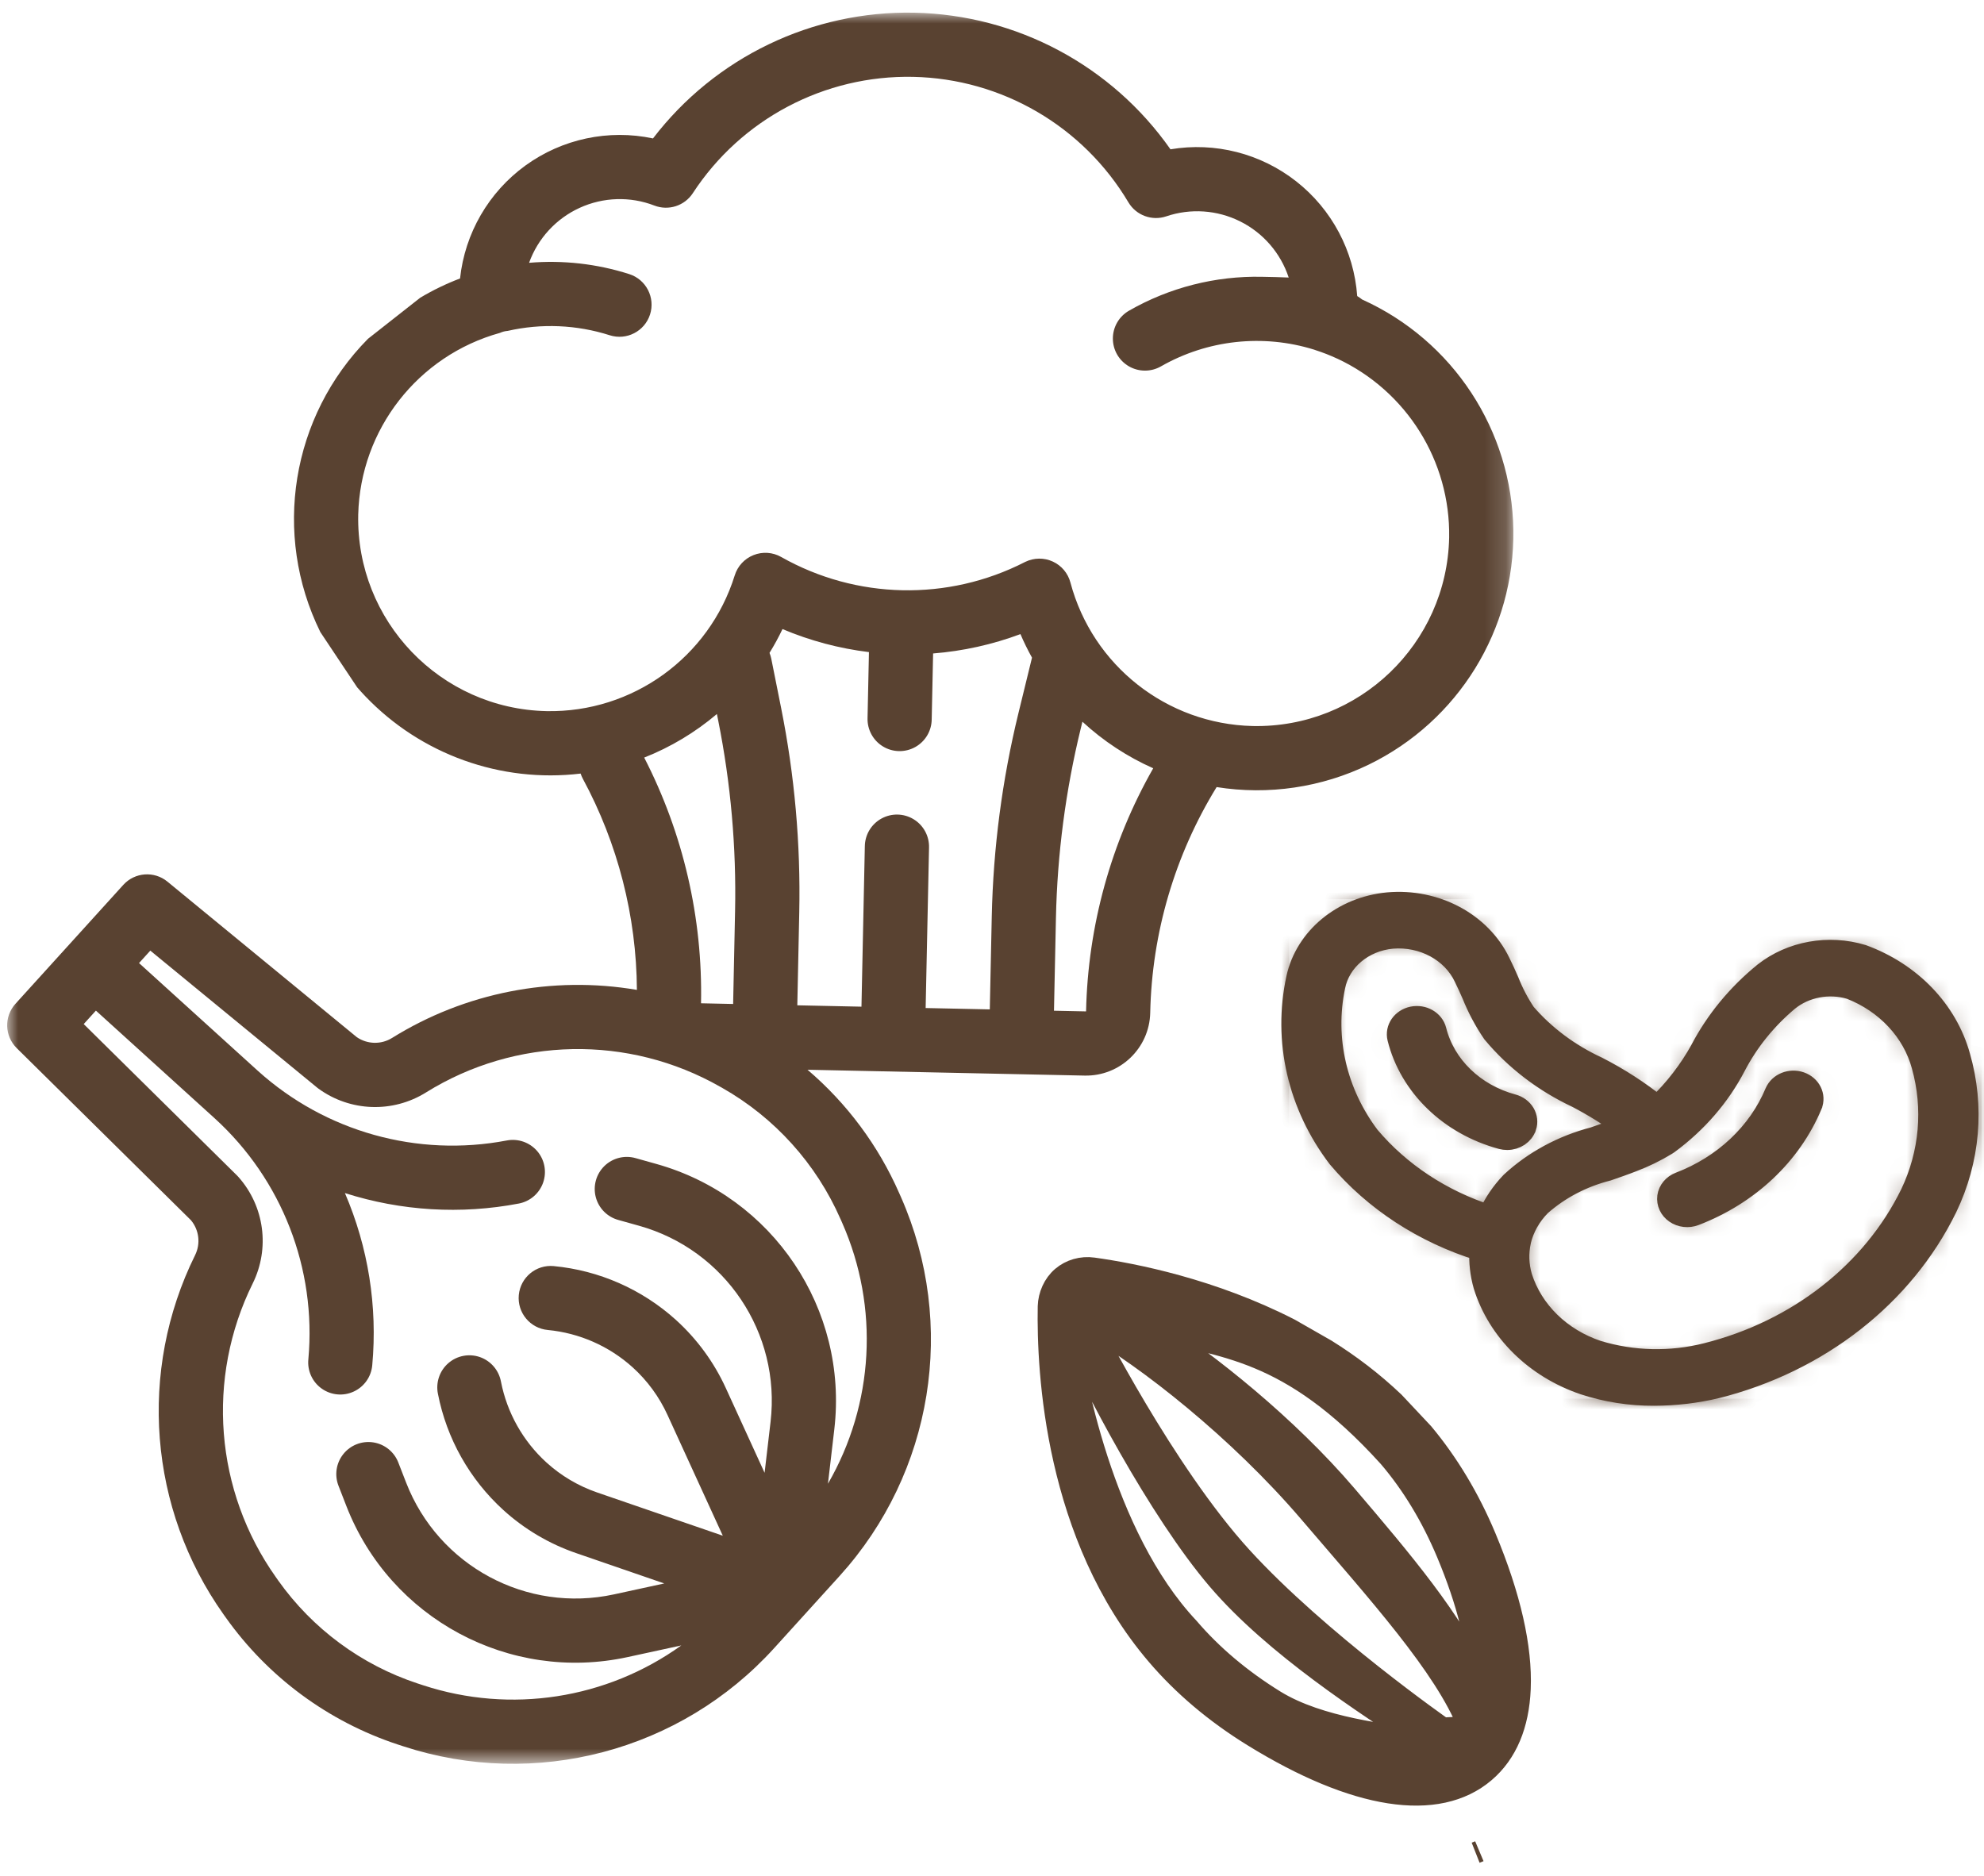 <?xml version="1.0" encoding="UTF-8"?>
<svg width="92px" height="87px" viewBox="0 0 92 87" version="1.1" xmlns="http://www.w3.org/2000/svg" xmlns:xlink="http://www.w3.org/1999/xlink">
    <title>noun_Vegetable_3380368</title>
    <defs>
        <polygon id="path-1" points="0 0 69.843 0 69.843 81.207 0 81.207"></polygon>
        <path d="M4.451,0.022 C2.35,0.216 0.637,1.632 0.225,3.511 L0.225,3.511 C-0.399,6.4 0.289,9.397 2.135,11.819 L2.135,11.819 C3.813,13.811 6.106,15.305 8.722,16.114 L8.722,16.114 C8.688,16.669 8.751,17.225 8.906,17.763 L8.906,17.763 C9.562,19.866 11.282,21.561 13.539,22.324 L13.539,22.324 C14.58,22.666 15.681,22.838 16.789,22.831 L16.789,22.831 C17.763,22.829 18.734,22.715 19.677,22.492 L19.677,22.492 C24.427,21.297 28.341,18.235 30.342,14.147 L30.342,14.147 C31.406,11.935 31.619,9.462 30.948,7.125 L30.948,7.125 C30.358,5.001 28.684,3.261 26.445,2.443 L26.445,2.443 C24.876,1.968 23.148,2.279 21.898,3.26 L21.898,3.26 C20.664,4.263 19.664,5.478 18.954,6.835 L18.954,6.835 C18.429,7.789 17.751,8.667 16.943,9.441 L16.943,9.441 C16.086,8.754 15.151,8.15 14.155,7.64 L14.155,7.64 C12.851,7.038 11.707,6.184 10.805,5.139 L10.805,5.139 C10.491,4.669 10.232,4.172 10.027,3.655 L10.027,3.655 C9.898,3.357 9.767,3.063 9.621,2.773 L9.621,2.773 C8.801,1.076 6.957,0 4.947,0 L4.947,0 C4.782,0 4.616,0.008 4.451,0.022 L4.451,0.022 Z M3.57,10.846 C2.037,8.81 1.46,6.305 1.964,3.884 L1.964,3.884 C2.203,2.677 3.293,1.76 4.637,1.637 L4.637,1.637 C6.073,1.519 7.428,2.252 7.997,3.454 L7.997,3.454 C8.129,3.724 8.248,3.988 8.367,4.257 L8.367,4.257 C8.614,4.878 8.931,5.474 9.313,6.036 L9.313,6.036 C10.352,7.284 11.689,8.306 13.222,9.024 L13.222,9.024 C13.985,9.425 14.713,9.877 15.401,10.375 L15.401,10.375 C15.3,10.418 15.196,10.461 15.086,10.51 L15.086,10.51 C14.726,10.646 14.359,10.78 13.993,10.904 L13.993,10.904 C12.54,11.283 11.221,11.996 10.163,12.975 L10.163,12.975 C9.724,13.433 9.372,13.953 9.12,14.515 L9.12,14.515 C6.919,13.804 4.992,12.529 3.57,10.846 L3.57,10.846 Z M14.158,20.801 C12.447,20.227 11.14,18.949 10.636,17.358 L10.636,17.358 C10.478,16.816 10.458,16.249 10.579,15.699 L10.579,15.699 L10.579,15.691 C10.726,15.076 11.047,14.507 11.51,14.039 L11.51,14.039 C12.382,13.266 13.453,12.705 14.626,12.406 L14.626,12.406 C15.017,12.27 15.409,12.135 15.793,11.984 L15.793,11.984 C16.337,11.779 16.858,11.524 17.347,11.226 L17.347,11.226 L17.379,11.205 L17.448,11.16 C18.765,10.188 19.824,8.961 20.548,7.567 L20.548,7.567 C21.144,6.423 21.977,5.393 23,4.532 L23,4.532 C23.785,3.895 24.885,3.686 25.885,3.983 L25.885,3.983 C27.553,4.634 28.788,5.956 29.222,7.555 L29.222,7.555 C29.776,9.536 29.592,11.628 28.697,13.505 L28.697,13.505 C26.922,17.136 23.449,19.855 19.23,20.916 L19.23,20.916 C18.468,21.109 17.684,21.206 16.9,21.206 L16.9,21.206 C15.973,21.206 15.048,21.071 14.158,20.801 L14.158,20.801 Z M5.587,5.315 C5.106,5.414 4.806,5.849 4.915,6.286 L4.915,6.286 C5.473,8.508 7.309,10.286 9.718,10.937 L9.718,10.937 C9.801,10.959 9.887,10.97 9.974,10.971 L9.974,10.971 C10.369,10.971 10.718,10.735 10.83,10.391 L10.83,10.391 L10.831,10.39 C10.9,10.185 10.874,9.963 10.762,9.773 L10.762,9.773 C10.649,9.584 10.459,9.443 10.232,9.381 L10.232,9.381 C8.439,8.9 7.073,7.578 6.657,5.924 L6.657,5.924 C6.563,5.548 6.194,5.294 5.788,5.294 L5.788,5.294 C5.722,5.294 5.654,5.3 5.587,5.315 L5.587,5.315 Z M22.417,8.804 C21.631,10.693 20.023,12.208 17.971,12.99 L17.971,12.99 C17.676,13.104 17.472,13.351 17.432,13.638 L17.432,13.638 C17.393,13.926 17.527,14.21 17.781,14.385 L17.781,14.385 C18.035,14.559 18.373,14.597 18.667,14.484 L18.667,14.484 C21.167,13.528 23.125,11.685 24.086,9.383 L24.086,9.383 L24.086,9.381 C24.256,8.964 24.024,8.502 23.567,8.343 L23.567,8.343 C23.462,8.306 23.355,8.289 23.249,8.289 L23.249,8.289 C22.892,8.289 22.556,8.484 22.417,8.804 L22.417,8.804 Z" id="path-3"></path>
    </defs>
    <g id="Page-1" stroke="none" stroke-width="1" fill="none" fill-rule="evenodd">
        <g id="regimes-copy" transform="translate(-142, -702)">
            <g id="Group" transform="translate(110, 680)">
                <g transform="translate(39, 25.443)" id="noun_Vegetable_3380368">
                    <g id="Group-26" transform="translate(-6.667, -2.857)">
                        <g id="Group-6">
                            <g id="Group-3">
                                <mask id="mask-2" fill="white">
                                    <use xlink:href="#path-1"></use>
                                </mask>
                                <g id="Clip-2"></g>
                                <path d="M16.731,15.125 C13.172,18.726 12.285,24.185 14.522,28.726 L16.229,31.287 C16.352,31.428 16.479,31.568 16.61,31.705 C19.189,34.401 22.886,35.729 26.591,35.287 C26.618,35.368 26.651,35.447 26.691,35.522 C28.318,38.533 29.18,41.897 29.201,45.318 C25.272,44.649 21.235,45.44 17.85,47.545 C17.346,47.86 16.702,47.846 16.211,47.509 L7.432,40.298 C6.818,39.794 5.917,39.861 5.385,40.448 L0.386,45.96 C-0.15,46.551 -0.125,47.458 0.443,48.019 L8.52,55.997 C8.901,56.451 8.977,57.088 8.713,57.62 C6.061,62.989 6.565,69.379 10.025,74.267 L10.14,74.428 C12.098,77.184 14.886,79.243 18.095,80.305 L18.361,80.392 C24.49,82.402 31.228,80.621 35.563,75.845 L38.605,72.49 C42.934,67.709 44.048,60.831 41.447,54.929 L41.363,54.74 C40.396,52.537 38.943,50.582 37.112,49.021 L49.965,49.292 C51.608,49.326 52.968,48.022 53.004,46.378 C53.082,42.678 54.145,39.066 56.083,35.913 C58.485,36.296 60.947,35.933 63.136,34.872 C67.293,32.852 69.908,28.611 69.842,23.99 C69.776,19.37 67.044,15.203 62.831,13.303 C62.758,13.246 62.681,13.192 62.602,13.143 C62.452,11.053 61.425,9.122 59.777,7.827 C58.129,6.531 56.011,5.99 53.943,6.338 C51.222,2.456 46.813,0.103 42.072,0.003 C37.333,-0.097 32.829,2.069 29.947,5.833 C27.885,5.396 25.735,5.854 24.03,7.091 C22.325,8.33 21.224,10.232 21,12.327 C20.36,12.57 19.742,12.869 19.154,13.22 L16.731,15.125 Z M33.663,45.971 L32.174,45.939 C32.255,41.982 31.35,38.065 29.539,34.545 C30.766,34.061 31.904,33.378 32.91,32.525 L32.973,32.836 C33.553,35.741 33.815,38.701 33.753,41.664 L33.663,45.971 Z M38.642,55.942 L38.725,56.132 C40.446,60.036 40.198,64.527 38.06,68.219 L38.355,65.691 C39.005,60.119 35.506,54.903 30.105,53.39 L29.153,53.123 C28.639,52.972 28.082,53.109 27.697,53.482 C27.312,53.856 27.158,54.408 27.293,54.927 C27.428,55.446 27.833,55.852 28.351,55.99 L29.302,56.256 C33.295,57.373 35.879,61.229 35.399,65.346 L35.122,67.712 L33.327,63.79 C32.777,62.585 31.987,61.506 31.005,60.617 C29.434,59.2 27.45,58.326 25.344,58.126 C24.526,58.049 23.801,58.65 23.724,59.469 C23.648,60.287 24.249,61.013 25.068,61.089 C26.532,61.229 27.912,61.836 29.005,62.822 C29.688,63.44 30.237,64.192 30.62,65.03 L33.184,70.629 L27.36,68.625 C26.488,68.325 25.687,67.852 25.005,67.232 C23.918,66.242 23.179,64.927 22.897,63.483 C22.799,62.957 22.428,62.523 21.923,62.346 C21.418,62.17 20.856,62.278 20.454,62.63 C20.051,62.982 19.868,63.523 19.974,64.048 C20.379,66.123 21.442,68.013 23.006,69.437 C23.986,70.328 25.138,71.009 26.39,71.438 L30.469,72.843 L28.141,73.349 C24.09,74.23 20.001,72.032 18.5,68.168 L18.142,67.247 C17.953,66.747 17.511,66.386 16.981,66.302 C16.452,66.22 15.92,66.426 15.587,66.844 C15.252,67.263 15.169,67.828 15.368,68.325 L15.726,69.246 C17.757,74.475 23.291,77.449 28.773,76.257 L31.26,75.717 C27.793,78.207 23.346,78.894 19.29,77.565 L19.024,77.478 C16.421,76.617 14.161,74.947 12.572,72.712 L12.457,72.548 C9.627,68.552 9.216,63.327 11.383,58.936 C12.191,57.308 11.931,55.353 10.724,53.994 C10.701,53.968 10.679,53.943 10.655,53.921 L3.549,46.903 L4.114,46.279 L9.627,51.278 C12.742,54.115 14.346,58.248 13.966,62.444 C13.912,62.976 14.147,63.496 14.583,63.806 C15.018,64.116 15.586,64.169 16.07,63.944 C16.556,63.72 16.884,63.253 16.929,62.72 C17.178,59.996 16.743,57.253 15.661,54.74 C18.267,55.572 21.04,55.739 23.727,55.225 C24.25,55.125 24.68,54.753 24.854,54.25 C25.028,53.746 24.921,53.189 24.572,52.787 C24.222,52.385 23.685,52.2 23.162,52.302 C19.024,53.091 14.754,51.896 11.626,49.073 L6.114,44.074 L6.637,43.497 L14.365,49.843 C14.387,49.863 14.412,49.881 14.437,49.899 C15.908,50.967 17.879,51.036 19.421,50.074 C23.578,47.488 28.818,47.388 33.07,49.814 L33.15,49.858 C35.588,51.24 37.515,53.375 38.641,55.942 L38.642,55.942 Z M45.656,41.914 L45.565,46.222 L42.59,46.159 L42.747,38.719 C42.762,38.185 42.49,37.683 42.033,37.405 C41.577,37.127 41.006,37.115 40.538,37.374 C40.07,37.633 39.777,38.122 39.77,38.658 L39.614,46.096 L36.639,46.033 L36.729,41.726 C36.796,38.547 36.514,35.371 35.89,32.252 L35.432,29.961 C35.413,29.868 35.385,29.778 35.35,29.69 C35.57,29.334 35.771,28.965 35.952,28.586 C37.232,29.127 38.582,29.486 39.961,29.654 L39.896,32.706 C39.878,33.242 40.149,33.747 40.607,34.027 C41.065,34.307 41.637,34.318 42.106,34.058 C42.575,33.797 42.868,33.305 42.871,32.769 L42.936,29.717 C44.321,29.607 45.684,29.305 46.986,28.819 C47.145,29.192 47.324,29.556 47.522,29.911 L46.893,32.484 C46.138,35.573 45.724,38.735 45.656,41.914 Z M50.029,46.315 L48.541,46.284 L48.632,41.977 C48.695,39.015 49.081,36.069 49.784,33.191 L49.86,32.882 C50.828,33.776 51.937,34.506 53.143,35.041 C51.183,38.482 50.114,42.357 50.029,46.315 Z M66.866,24.342 C66.762,29.273 62.681,33.186 57.751,33.082 C53.769,32.987 50.329,30.276 49.304,26.429 C49.191,25.998 48.891,25.64 48.486,25.455 C48.081,25.269 47.615,25.274 47.214,25.468 L47.185,25.482 C43.62,27.304 39.378,27.215 35.892,25.243 C35.5,25.02 35.028,24.988 34.609,25.155 C34.19,25.321 33.869,25.668 33.736,26.1 C32.55,29.901 28.998,32.464 25.017,32.391 C20.086,32.288 16.174,28.206 16.278,23.276 C16.377,19.328 19.044,15.908 22.849,14.851 C22.961,14.8 23.082,14.768 23.206,14.759 C24.773,14.402 26.406,14.472 27.938,14.96 C28.72,15.211 29.558,14.78 29.81,13.998 C30.06,13.215 29.63,12.377 28.847,12.125 C27.347,11.646 25.769,11.468 24.201,11.601 C24.608,10.471 25.454,9.551 26.547,9.052 C27.641,8.552 28.889,8.513 30.011,8.946 C30.666,9.199 31.409,8.96 31.793,8.373 C34.039,4.931 37.903,2.892 42.011,2.978 C46.12,3.064 49.894,5.265 51.993,8.798 C52.353,9.401 53.085,9.671 53.749,9.446 C54.878,9.064 56.113,9.15 57.178,9.683 C58.244,10.215 59.053,11.153 59.425,12.284 C59.053,12.267 58.651,12.259 58.19,12.25 C56.029,12.203 53.894,12.747 52.019,13.822 C51.558,14.087 51.273,14.578 51.272,15.109 C51.27,15.641 51.553,16.133 52.013,16.4 C52.472,16.666 53.04,16.668 53.501,16.404 C55.66,15.17 58.234,14.89 60.608,15.629 C60.624,15.635 60.639,15.642 60.657,15.647 C61.003,15.758 61.343,15.89 61.674,16.044 L61.677,16.044 C64.892,17.545 66.925,20.795 66.866,24.342 L66.866,24.342 Z" id="Fill-1" fill="#594231" mask="url(#mask-2)"></path>
                            </g>
                            <path d="M90.531,48.397 C89.942,46.273 88.268,44.533 86.028,43.715 C84.459,43.24 82.732,43.55 81.481,44.532 C80.248,45.535 79.247,46.75 78.538,48.107 C78.012,49.06 77.334,49.938 76.526,50.713 C75.669,50.025 74.735,49.421 73.738,48.911 C72.435,48.309 71.292,47.456 70.389,46.411 C70.075,45.941 69.814,45.443 69.612,44.926 C69.482,44.629 69.351,44.335 69.205,44.045 C68.318,42.209 66.232,41.1 64.035,41.294 C61.935,41.488 60.22,42.904 59.809,44.782 C59.184,47.672 59.874,50.668 61.719,53.091 C63.398,55.082 65.689,56.577 68.305,57.386 C68.272,57.941 68.335,58.497 68.49,59.035 C69.146,61.137 70.866,62.832 73.122,63.596 C74.164,63.938 75.264,64.109 76.371,64.103 C77.346,64.1 78.317,63.987 79.261,63.763 C84.012,62.569 87.924,59.507 89.925,55.419 C90.99,53.206 91.204,50.733 90.531,48.397 L90.531,48.397 Z M69.747,54.247 C69.308,54.704 68.955,55.225 68.704,55.787 C66.503,55.076 64.575,53.802 63.153,52.118 C61.621,50.082 61.043,47.577 61.548,45.155 C61.786,43.948 62.877,43.032 64.221,42.908 C65.656,42.79 67.012,43.524 67.58,44.726 C67.712,44.995 67.831,45.259 67.95,45.53 C68.198,46.15 68.514,46.746 68.896,47.307 C69.936,48.556 71.272,49.577 72.805,50.296 C73.568,50.697 74.297,51.148 74.985,51.646 C74.884,51.69 74.78,51.733 74.669,51.781 C74.309,51.917 73.943,52.052 73.577,52.175 C72.124,52.554 70.804,53.267 69.747,54.247 L69.747,54.247 Z M88.281,54.777 C86.505,58.407 83.032,61.126 78.813,62.187 C77.148,62.611 75.381,62.571 73.741,62.072 C72.031,61.499 70.723,60.22 70.22,58.63 C70.061,58.088 70.042,57.521 70.162,56.97 L70.162,56.963 C70.311,56.348 70.632,55.779 71.094,55.31 C71.965,54.538 73.037,53.976 74.209,53.677 C74.601,53.542 74.993,53.407 75.377,53.256 C75.921,53.05 76.441,52.796 76.93,52.498 L76.963,52.476 L77.031,52.431 C78.349,51.46 79.408,50.233 80.131,48.839 C80.728,47.694 81.56,46.664 82.584,45.804 C83.37,45.167 84.469,44.958 85.47,45.255 C87.137,45.906 88.371,47.228 88.805,48.826 C89.36,50.807 89.176,52.9 88.281,54.777 L88.281,54.777 Z M83.67,50.655 C82.709,52.956 80.75,54.8 78.251,55.756 C77.957,55.868 77.619,55.83 77.364,55.656 C77.109,55.482 76.977,55.197 77.016,54.909 C77.055,54.623 77.261,54.376 77.554,54.263 C79.607,53.479 81.214,51.965 82.001,50.075 C82.18,49.661 82.693,49.456 83.151,49.615 C83.608,49.774 83.839,50.237 83.67,50.653 L83.67,50.655 Z M70.413,51.663 C70.301,52.007 69.952,52.242 69.557,52.242 C69.471,52.242 69.385,52.231 69.301,52.209 C66.893,51.558 65.058,49.78 64.499,47.557 C64.389,47.121 64.689,46.686 65.17,46.586 C65.651,46.486 66.131,46.759 66.241,47.195 C66.656,48.849 68.023,50.171 69.815,50.653 C70.042,50.714 70.233,50.855 70.346,51.044 C70.458,51.234 70.483,51.456 70.415,51.661 L70.413,51.663 Z" id="Fill-4" fill="#594231"></path>
                        </g>
                        <g id="Group-10" transform="translate(59.584, 41.272)">
                            <mask id="mask-4" fill="white">
                                <use xlink:href="#path-3"></use>
                            </mask>
                            <g id="Clip-8"></g>
                            <polygon id="Fill-7" fill="#594231" mask="url(#mask-4)" points="-0.639 23.503 31.972 23.503 31.972 -0.666 -0.639 -0.666"></polygon>
                            <polygon id="Stroke-9" stroke="#594231" mask="url(#mask-4)" points="-0.639 23.503 31.972 23.503 31.972 -0.666 -0.639 -0.666"></polygon>
                        </g>
                        <g id="Group-25" transform="translate(47.235, 41.272)">
                            <path d="M43.296,7.125 C42.706,5.001 41.033,3.261 38.793,2.443 C37.224,1.968 35.496,2.278 34.246,3.26 C33.013,4.263 32.012,5.478 31.303,6.835 C30.777,7.788 30.099,8.666 29.291,9.441 C28.434,8.753 27.499,8.149 26.503,7.639 C25.199,7.037 24.056,6.184 23.153,5.139 C22.84,4.669 22.579,4.171 22.376,3.654 C22.247,3.357 22.115,3.063 21.97,2.773 C21.083,0.937 18.997,-0.172 16.8,0.022 C14.699,0.216 12.985,1.632 12.574,3.51 C11.949,6.4 12.638,9.396 14.483,11.819 C16.162,13.81 18.454,15.305 21.069,16.114 C21.037,16.669 21.1,17.225 21.254,17.763 C21.91,19.865 23.631,21.56 25.887,22.324 C26.929,22.666 28.029,22.837 29.136,22.831 C30.111,22.828 31.082,22.715 32.026,22.491 C36.776,21.297 40.689,18.235 42.69,14.147 C43.755,11.934 43.968,9.461 43.296,7.125 Z M22.511,12.975 C22.072,13.432 21.72,13.953 21.469,14.515 C19.267,13.804 17.34,12.53 15.918,10.846 C14.386,8.81 13.808,6.305 14.313,3.883 C14.551,2.676 15.641,1.76 16.985,1.636 C18.421,1.518 19.777,2.252 20.345,3.454 C20.477,3.723 20.596,3.987 20.715,4.258 C20.963,4.878 21.279,5.474 21.661,6.035 C22.701,7.284 24.036,8.305 25.57,9.024 C26.333,9.425 27.061,9.876 27.75,10.374 C27.649,10.418 27.544,10.461 27.434,10.509 C27.074,10.645 26.708,10.78 26.341,10.903 C24.889,11.282 23.569,11.995 22.511,12.975 Z M41.046,13.505 C39.27,17.135 35.796,19.854 31.578,20.915 C29.913,21.339 28.146,21.299 26.506,20.8 C24.795,20.227 23.488,18.948 22.985,17.358 C22.826,16.816 22.807,16.249 22.927,15.698 L22.927,15.691 C23.075,15.076 23.396,14.507 23.859,14.038 C24.73,13.266 25.801,12.704 26.974,12.405 C27.366,12.27 27.758,12.135 28.141,11.984 C28.685,11.778 29.205,11.524 29.695,11.226 L29.727,11.204 L29.796,11.159 C31.114,10.188 32.173,8.961 32.896,7.567 C33.492,6.422 34.325,5.392 35.349,4.532 C36.134,3.895 37.234,3.686 38.235,3.983 C39.901,4.634 41.136,5.956 41.57,7.554 C42.124,9.535 41.941,11.628 41.046,13.505 Z M36.434,9.383 C35.473,11.684 33.515,13.528 31.016,14.484 C30.722,14.596 30.383,14.558 30.129,14.384 C29.874,14.21 29.742,13.925 29.781,13.637 C29.82,13.351 30.025,13.104 30.319,12.991 C32.371,12.207 33.979,10.693 34.766,8.803 C34.945,8.389 35.458,8.184 35.915,8.343 C36.373,8.502 36.604,8.965 36.434,9.381 L36.434,9.383 Z M23.178,10.391 C23.066,10.735 22.717,10.97 22.322,10.97 C22.235,10.97 22.15,10.959 22.066,10.937 C19.658,10.286 17.823,8.508 17.263,6.285 C17.154,5.849 17.454,5.414 17.935,5.314 C18.416,5.214 18.896,5.487 19.006,5.923 C19.421,7.577 20.788,8.899 22.58,9.381 C22.807,9.442 22.997,9.583 23.111,9.772 C23.223,9.962 23.248,10.184 23.18,10.389 L23.178,10.391 Z" id="Stroke-11" stroke="#594231"></path>
                            <path d="M14.446,19.99 C11.299,17.428 7.892,15.975 6.112,15.33 C5.615,15.15 5.072,15.188 4.621,15.432 C4.169,15.677 3.842,16.139 3.722,16.627 C3.039,19.572 1.821,27.109 5.282,33.48 C6.172,35.123 7.374,36.672 8.852,38.084 C12.889,41.943 16.5,43.315 19.017,41.949 C20.196,41.309 21.002,40.14 21.419,38.514 C21.892,36.67 21.864,34.237 21.313,31.319 C20.947,29.381 20.328,27.594 19.485,25.996 L18.462,24.307 C17.69,23.181 16.816,22.172 15.884,21.274 L14.446,19.99 Z M17.708,26.734 C18.505,28.2 19.082,29.863 19.425,31.676 C19.882,34.095 19.943,36.141 19.64,37.657 C19.025,34.79 17.333,31.623 15.404,28.069 C13.396,24.369 10.404,20.727 8.28,18.632 C11.113,20.183 14.203,20.7 17.708,26.734 L17.708,26.734 Z M18.732,39.739 C18.694,39.783 17.599,39.548 17.559,39.588 C17.559,39.588 12.739,34.439 10.052,29.854 C7.367,25.268 5.419,17.881 5.419,17.881 C7.667,19.883 11.154,24.032 13.578,28.498 C15.875,32.728 18.241,36.771 18.732,39.739 L18.732,39.739 Z M18.002,45.497 C17.945,45.509 17.888,45.518 17.831,45.527 L18.002,45.497 Z M10.18,36.695 C8.847,35.42 7.767,34.031 6.969,32.563 C3.931,27.549 4.173,19.855 4.356,17.603 C4.957,20.526 6.763,26.955 8.771,30.653 C10.7,34.205 14.347,37.82 16.417,39.897 C14.98,39.326 11.96,38.396 10.18,36.695 L10.18,36.695 Z" id="Fill-13" fill="#594231" transform="translate(12.349, 30.372) rotate(-12) translate(-12.349, -30.372) "></path>
                            <path d="M14.446,19.99 C11.299,17.428 7.892,15.975 6.112,15.33 C5.615,15.15 5.072,15.188 4.621,15.432 C4.169,15.677 3.842,16.139 3.722,16.627 C3.039,19.572 1.821,27.109 5.282,33.48 C6.172,35.123 7.374,36.672 8.852,38.084 C12.889,41.943 16.5,43.315 19.017,41.949 C20.196,41.309 21.002,40.14 21.419,38.514 C21.892,36.67 21.864,34.237 21.313,31.319 C20.947,29.381 20.328,27.594 19.485,25.996 L18.462,24.307 C17.69,23.181 16.816,22.172 15.884,21.274 L14.446,19.99 Z M17.708,26.734 C18.505,28.2 19.082,29.863 19.425,31.676 C19.882,34.095 19.943,36.141 19.64,37.657 C19.025,34.79 17.333,31.623 15.404,28.069 C13.396,24.369 10.404,20.727 8.28,18.632 C11.113,20.183 14.203,20.7 17.708,26.734 Z M18.732,39.739 C18.694,39.783 17.599,39.548 17.559,39.588 C17.559,39.588 12.739,34.439 10.052,29.854 C7.367,25.268 5.419,17.881 5.419,17.881 C7.667,19.883 11.154,24.032 13.578,28.498 C15.875,32.728 18.241,36.771 18.732,39.739 Z M18.002,45.497 C17.945,45.509 17.888,45.518 17.831,45.527 L18.002,45.497 Z M10.18,36.695 C8.847,35.42 7.767,34.031 6.969,32.563 C3.931,27.549 4.173,19.855 4.356,17.603 C4.957,20.526 6.763,26.955 8.771,30.653 C10.7,34.205 14.347,37.82 16.417,39.897 C14.98,39.326 11.96,38.396 10.18,36.695 Z" id="Stroke-15" stroke="#594231" transform="translate(12.349, 30.372) rotate(-12) translate(-12.349, -30.372) "></path>
                        </g>
                    </g>
                </g>
            </g>
        </g>
    </g>
</svg>

